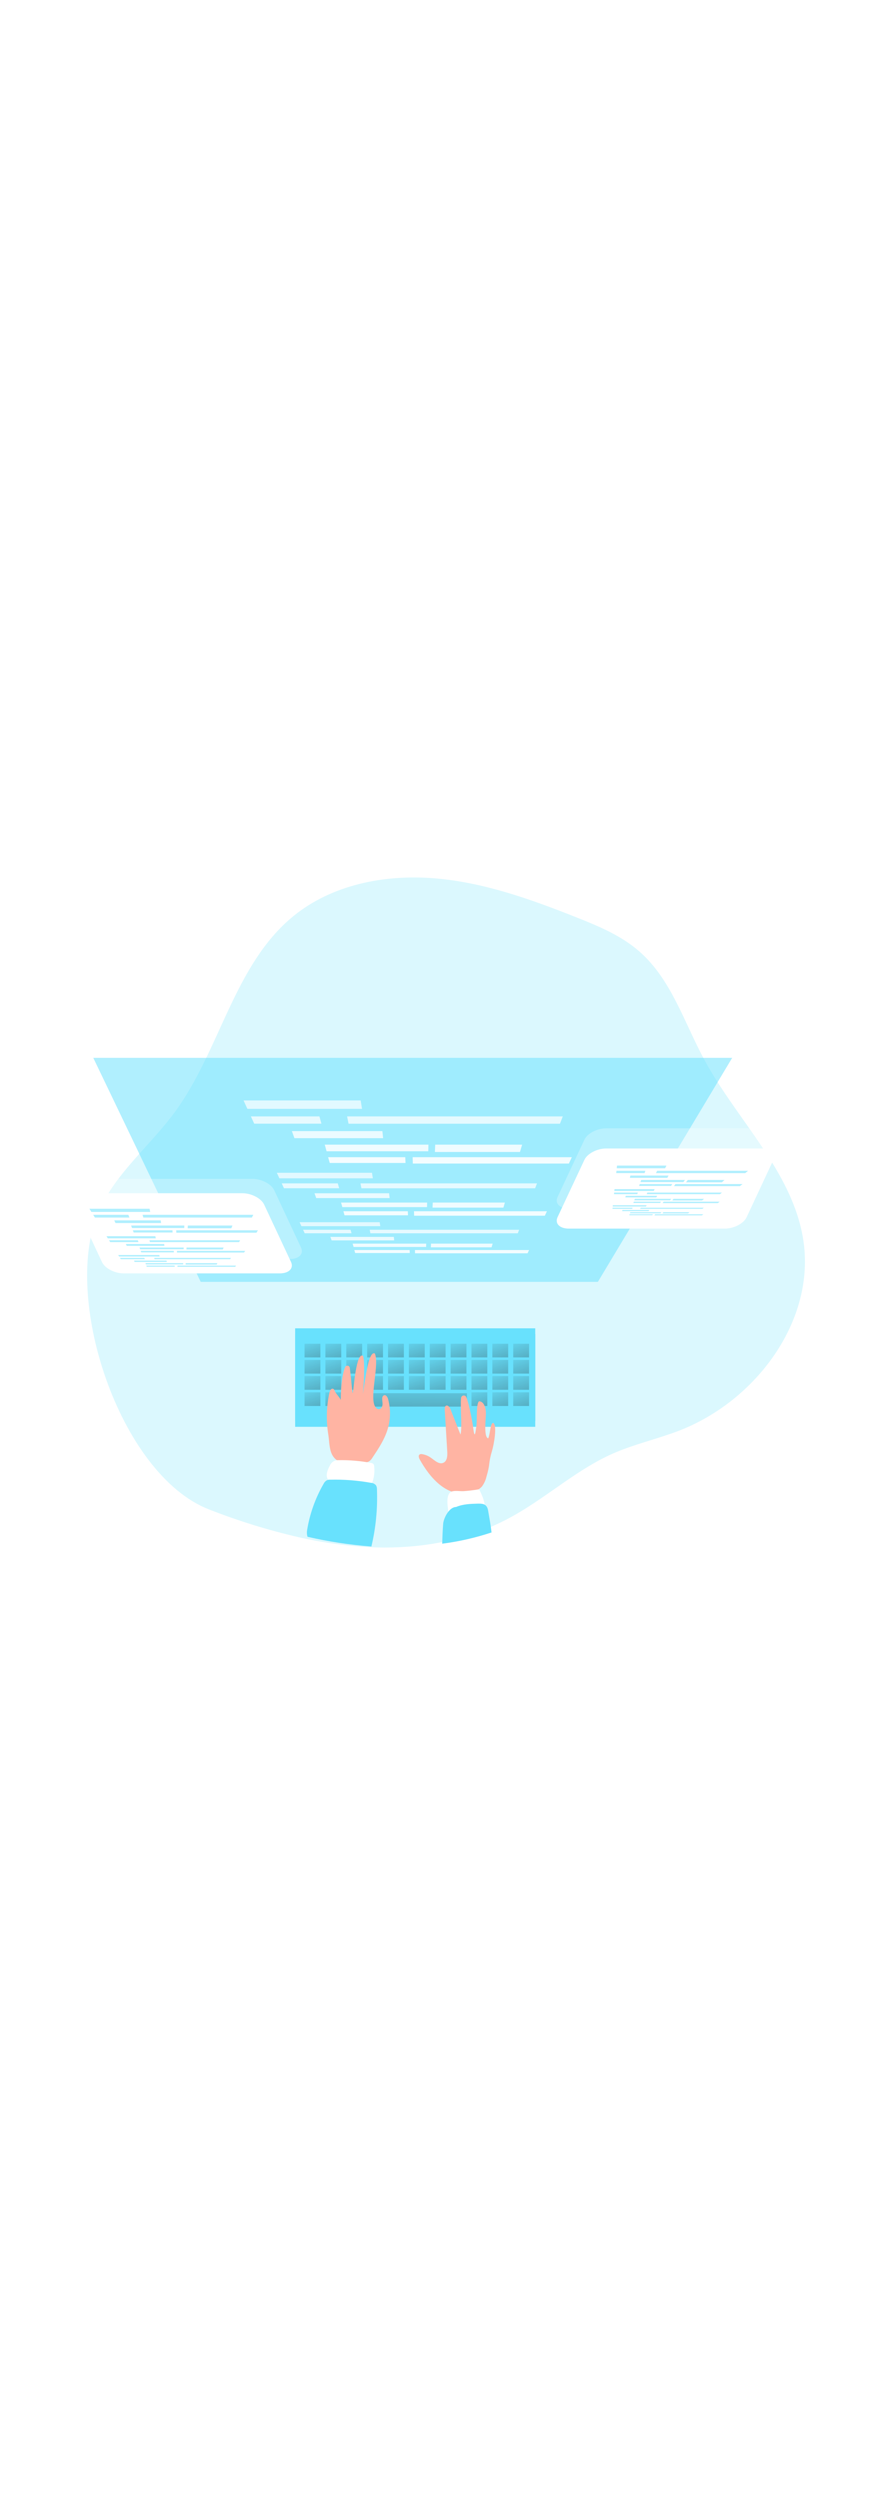 <svg id="_0177_coding_1" xmlns="http://www.w3.org/2000/svg" xmlns:xlink="http://www.w3.org/1999/xlink" viewBox="0 0 500 500" data-imageid="coding-1-37" imageName="Coding 1" class="illustrations_image" style="width: 178px;"><defs><style>.cls-1_coding-1-37{fill:url(#linear-gradient);}.cls-1_coding-1-37,.cls-2_coding-1-37,.cls-3_coding-1-37,.cls-4_coding-1-37,.cls-5_coding-1-37,.cls-6_coding-1-37,.cls-7_coding-1-37,.cls-8_coding-1-37,.cls-9_coding-1-37,.cls-10_coding-1-37,.cls-11_coding-1-37,.cls-12_coding-1-37,.cls-13_coding-1-37,.cls-14_coding-1-37,.cls-15_coding-1-37,.cls-16_coding-1-37,.cls-17_coding-1-37,.cls-18_coding-1-37,.cls-19_coding-1-37,.cls-20_coding-1-37,.cls-21_coding-1-37,.cls-22_coding-1-37,.cls-23_coding-1-37,.cls-24_coding-1-37,.cls-25_coding-1-37,.cls-26_coding-1-37,.cls-27_coding-1-37,.cls-28_coding-1-37,.cls-29_coding-1-37,.cls-30_coding-1-37,.cls-31_coding-1-37,.cls-32_coding-1-37,.cls-33_coding-1-37,.cls-34_coding-1-37,.cls-35_coding-1-37,.cls-36_coding-1-37,.cls-37_coding-1-37,.cls-38_coding-1-37,.cls-39_coding-1-37,.cls-40_coding-1-37,.cls-41_coding-1-37,.cls-42_coding-1-37,.cls-43_coding-1-37,.cls-44_coding-1-37,.cls-45_coding-1-37,.cls-46_coding-1-37,.cls-47_coding-1-37,.cls-48_coding-1-37,.cls-49_coding-1-37,.cls-50_coding-1-37,.cls-51_coding-1-37,.cls-52_coding-1-37,.cls-53_coding-1-37,.cls-54_coding-1-37,.cls-55_coding-1-37,.cls-56_coding-1-37,.cls-57_coding-1-37,.cls-58_coding-1-37,.cls-59_coding-1-37,.cls-60_coding-1-37,.cls-61_coding-1-37,.cls-62_coding-1-37,.cls-63_coding-1-37,.cls-64_coding-1-37,.cls-65_coding-1-37,.cls-66_coding-1-37,.cls-67_coding-1-37,.cls-68_coding-1-37,.cls-69_coding-1-37,.cls-70_coding-1-37,.cls-71_coding-1-37{stroke-width:0px;}.cls-2_coding-1-37,.cls-72_coding-1-37{opacity:.52;}.cls-2_coding-1-37,.cls-67_coding-1-37,.cls-68_coding-1-37{isolation:isolate;}.cls-2_coding-1-37,.cls-68_coding-1-37,.cls-71_coding-1-37{fill:#68e1fd;}.cls-3_coding-1-37{fill:url(#linear-gradient-38-coding-1-37);}.cls-4_coding-1-37{fill:url(#linear-gradient-33-coding-1-37);}.cls-5_coding-1-37{fill:url(#linear-gradient-29-coding-1-37);}.cls-6_coding-1-37{fill:url(#linear-gradient-32-coding-1-37);}.cls-7_coding-1-37{fill:url(#linear-gradient-30-coding-1-37);}.cls-8_coding-1-37{fill:url(#linear-gradient-31-coding-1-37);}.cls-9_coding-1-37{fill:url(#linear-gradient-36-coding-1-37);}.cls-10_coding-1-37{fill:url(#linear-gradient-39-coding-1-37);}.cls-11_coding-1-37{fill:url(#linear-gradient-34-coding-1-37);}.cls-12_coding-1-37{fill:url(#linear-gradient-37-coding-1-37);}.cls-13_coding-1-37{fill:url(#linear-gradient-35-coding-1-37);}.cls-14_coding-1-37{fill:url(#linear-gradient-28-coding-1-37);}.cls-15_coding-1-37{fill:url(#linear-gradient-25-coding-1-37);}.cls-16_coding-1-37{fill:url(#linear-gradient-11-coding-1-37);}.cls-17_coding-1-37{fill:url(#linear-gradient-12-coding-1-37);}.cls-18_coding-1-37{fill:url(#linear-gradient-13-coding-1-37);}.cls-19_coding-1-37{fill:url(#linear-gradient-10-coding-1-37);}.cls-20_coding-1-37{fill:url(#linear-gradient-17-coding-1-37);}.cls-21_coding-1-37{fill:url(#linear-gradient-16-coding-1-37);}.cls-22_coding-1-37{fill:url(#linear-gradient-19-coding-1-37);}.cls-23_coding-1-37{fill:url(#linear-gradient-15-coding-1-37);}.cls-24_coding-1-37{fill:url(#linear-gradient-23-coding-1-37);}.cls-25_coding-1-37{fill:url(#linear-gradient-21-coding-1-37);}.cls-26_coding-1-37{fill:url(#linear-gradient-18-coding-1-37);}.cls-27_coding-1-37{fill:url(#linear-gradient-14-coding-1-37);}.cls-28_coding-1-37{fill:url(#linear-gradient-22-coding-1-37);}.cls-29_coding-1-37{fill:url(#linear-gradient-20-coding-1-37);}.cls-30_coding-1-37{fill:url(#linear-gradient-27-coding-1-37);}.cls-31_coding-1-37{fill:url(#linear-gradient-24-coding-1-37);}.cls-32_coding-1-37{fill:url(#linear-gradient-26-coding-1-37);}.cls-33_coding-1-37{fill:url(#linear-gradient-45-coding-1-37);}.cls-34_coding-1-37{fill:url(#linear-gradient-46-coding-1-37);}.cls-35_coding-1-37{fill:url(#linear-gradient-44-coding-1-37);}.cls-36_coding-1-37{fill:url(#linear-gradient-48-coding-1-37);}.cls-37_coding-1-37{fill:url(#linear-gradient-49-coding-1-37);}.cls-38_coding-1-37{fill:url(#linear-gradient-47-coding-1-37);}.cls-39_coding-1-37{fill:url(#linear-gradient-42-coding-1-37);}.cls-40_coding-1-37{fill:url(#linear-gradient-43-coding-1-37);}.cls-41_coding-1-37{fill:url(#linear-gradient-40-coding-1-37);}.cls-42_coding-1-37{fill:url(#linear-gradient-41-coding-1-37);}.cls-43_coding-1-37{fill:url(#linear-gradient-59-coding-1-37);}.cls-44_coding-1-37{fill:url(#linear-gradient-57-coding-1-37);}.cls-45_coding-1-37{fill:url(#linear-gradient-58-coding-1-37);}.cls-46_coding-1-37{fill:url(#linear-gradient-55-coding-1-37);}.cls-47_coding-1-37{fill:url(#linear-gradient-56-coding-1-37);}.cls-48_coding-1-37{fill:url(#linear-gradient-53-coding-1-37);}.cls-49_coding-1-37{fill:url(#linear-gradient-51-coding-1-37);}.cls-50_coding-1-37{fill:url(#linear-gradient-52-coding-1-37);}.cls-51_coding-1-37{fill:url(#linear-gradient-50-coding-1-37);}.cls-52_coding-1-37{fill:url(#linear-gradient-54-coding-1-37);}.cls-53_coding-1-37{fill:url(#linear-gradient-60-coding-1-37);}.cls-54_coding-1-37{fill:url(#linear-gradient-61-coding-1-37);}.cls-55_coding-1-37{fill:url(#linear-gradient-62-coding-1-37);}.cls-56_coding-1-37{fill:url(#linear-gradient-65-coding-1-37);}.cls-57_coding-1-37{fill:url(#linear-gradient-63-coding-1-37);}.cls-58_coding-1-37{fill:url(#linear-gradient-64-coding-1-37);}.cls-59_coding-1-37{fill:url(#linear-gradient-4-coding-1-37);}.cls-60_coding-1-37{fill:url(#linear-gradient-2-coding-1-37);}.cls-61_coding-1-37{fill:url(#linear-gradient-3-coding-1-37);}.cls-62_coding-1-37{fill:url(#linear-gradient-8-coding-1-37);}.cls-63_coding-1-37{fill:url(#linear-gradient-9-coding-1-37);}.cls-64_coding-1-37{fill:url(#linear-gradient-7-coding-1-37);}.cls-65_coding-1-37{fill:url(#linear-gradient-5-coding-1-37);}.cls-66_coding-1-37{fill:url(#linear-gradient-6-coding-1-37);}.cls-67_coding-1-37{opacity:.27;}.cls-67_coding-1-37,.cls-69_coding-1-37{fill:#fff;}.cls-68_coding-1-37{opacity:.24;}.cls-70_coding-1-37{fill:#ffb4a3;}</style><linearGradient id="linear-gradient-coding-1-37" x1="264.57" y1="2538.53" x2="266.58" y2="2475.27" gradientTransform="translate(-31 2871.49) scale(1 -1)" gradientUnits="userSpaceOnUse"><stop offset="0" stop-color="#231f20" stop-opacity="0"/><stop offset="1" stop-color="#231f20"/></linearGradient><linearGradient id="linear-gradient-2-coding-1-37" x1="203.42" y1="2574.44" x2="221.4" y2="2520.48" xlink:href="#linear-gradient-coding-1-37"/><linearGradient id="linear-gradient-3-coding-1-37" x1="203.42" y1="2565.35" x2="221.4" y2="2511.38" xlink:href="#linear-gradient-coding-1-37"/><linearGradient id="linear-gradient-4-coding-1-37" x1="203.42" y1="2556.25" x2="221.4" y2="2502.29" xlink:href="#linear-gradient-coding-1-37"/><linearGradient id="linear-gradient-5-coding-1-37" x1="203.42" y1="2547.16" x2="221.4" y2="2493.19" xlink:href="#linear-gradient-coding-1-37"/><linearGradient id="linear-gradient-6-coding-1-37" x1="215.14" y1="2574.44" x2="233.13" y2="2520.48" xlink:href="#linear-gradient-coding-1-37"/><linearGradient id="linear-gradient-7-coding-1-37" x1="215.14" y1="2565.34" x2="233.13" y2="2511.38" xlink:href="#linear-gradient-coding-1-37"/><linearGradient id="linear-gradient-8-coding-1-37" x1="215.14" y1="2556.25" x2="233.13" y2="2502.29" xlink:href="#linear-gradient-coding-1-37"/><linearGradient id="linear-gradient-9-coding-1-37" x1="215.13" y1="2547.16" x2="233.13" y2="2493.19" xlink:href="#linear-gradient-coding-1-37"/><linearGradient id="linear-gradient-10-coding-1-37" x1="226.87" y1="2574.44" x2="244.85" y2="2520.48" xlink:href="#linear-gradient-coding-1-37"/><linearGradient id="linear-gradient-11-coding-1-37" x1="226.87" y1="2565.35" x2="244.85" y2="2511.38" xlink:href="#linear-gradient-coding-1-37"/><linearGradient id="linear-gradient-12-coding-1-37" x1="226.87" y1="2556.25" x2="244.85" y2="2502.29" xlink:href="#linear-gradient-coding-1-37"/><linearGradient id="linear-gradient-13-coding-1-37" x1="226.86" y1="2547.16" x2="244.85" y2="2493.19" xlink:href="#linear-gradient-coding-1-37"/><linearGradient id="linear-gradient-14-coding-1-37" x1="238.58" y1="2574.44" x2="256.58" y2="2520.48" xlink:href="#linear-gradient-coding-1-37"/><linearGradient id="linear-gradient-15-coding-1-37" x1="238.58" y1="2565.34" x2="256.58" y2="2511.38" xlink:href="#linear-gradient-coding-1-37"/><linearGradient id="linear-gradient-16-coding-1-37" x1="238.58" y1="2556.25" x2="256.58" y2="2502.29" xlink:href="#linear-gradient-coding-1-37"/><linearGradient id="linear-gradient-17-coding-1-37" x1="250.31" y1="2574.44" x2="268.3" y2="2520.48" xlink:href="#linear-gradient-coding-1-37"/><linearGradient id="linear-gradient-18-coding-1-37" x1="250.31" y1="2565.35" x2="268.3" y2="2511.38" xlink:href="#linear-gradient-coding-1-37"/><linearGradient id="linear-gradient-19-coding-1-37" x1="250.31" y1="2556.25" x2="268.3" y2="2502.29" xlink:href="#linear-gradient-coding-1-37"/><linearGradient id="linear-gradient-20-coding-1-37" x1="262.03" y1="2574.44" x2="280.02" y2="2520.48" xlink:href="#linear-gradient-coding-1-37"/><linearGradient id="linear-gradient-21-coding-1-37" x1="262.03" y1="2565.34" x2="280.02" y2="2511.38" xlink:href="#linear-gradient-coding-1-37"/><linearGradient id="linear-gradient-22-coding-1-37" x1="262.03" y1="2556.25" x2="280.02" y2="2502.29" xlink:href="#linear-gradient-coding-1-37"/><linearGradient id="linear-gradient-23-coding-1-37" x1="273.76" y1="2574.44" x2="291.74" y2="2520.48" xlink:href="#linear-gradient-coding-1-37"/><linearGradient id="linear-gradient-24-coding-1-37" x1="273.76" y1="2565.35" x2="291.74" y2="2511.38" xlink:href="#linear-gradient-coding-1-37"/><linearGradient id="linear-gradient-25-coding-1-37" x1="273.76" y1="2556.25" x2="291.74" y2="2502.29" xlink:href="#linear-gradient-coding-1-37"/><linearGradient id="linear-gradient-26-coding-1-37" x1="285.47" y1="2574.44" x2="303.47" y2="2520.48" xlink:href="#linear-gradient-coding-1-37"/><linearGradient id="linear-gradient-27-coding-1-37" x1="285.47" y1="2565.34" x2="303.47" y2="2511.38" xlink:href="#linear-gradient-coding-1-37"/><linearGradient id="linear-gradient-28-coding-1-37" x1="285.47" y1="2556.25" x2="303.47" y2="2502.29" xlink:href="#linear-gradient-coding-1-37"/><linearGradient id="linear-gradient-29-coding-1-37" x1="297.2" y1="2574.44" x2="315.18" y2="2520.47" xlink:href="#linear-gradient-coding-1-37"/><linearGradient id="linear-gradient-30-coding-1-37" x1="297.2" y1="2565.34" x2="315.18" y2="2511.38" xlink:href="#linear-gradient-coding-1-37"/><linearGradient id="linear-gradient-31-coding-1-37" x1="297.2" y1="2556.25" x2="315.18" y2="2502.29" xlink:href="#linear-gradient-coding-1-37"/><linearGradient id="linear-gradient-32-coding-1-37" x1="297.19" y1="2547.15" x2="315.18" y2="2493.19" xlink:href="#linear-gradient-coding-1-37"/><linearGradient id="linear-gradient-33-coding-1-37" x1="308.92" y1="2574.44" x2="326.91" y2="2520.48" xlink:href="#linear-gradient-coding-1-37"/><linearGradient id="linear-gradient-34-coding-1-37" x1="308.92" y1="2565.35" x2="326.91" y2="2511.38" xlink:href="#linear-gradient-coding-1-37"/><linearGradient id="linear-gradient-35-coding-1-37" x1="308.92" y1="2556.25" x2="326.91" y2="2502.29" xlink:href="#linear-gradient-coding-1-37"/><linearGradient id="linear-gradient-36-coding-1-37" x1="308.92" y1="2547.16" x2="326.9" y2="2493.19" xlink:href="#linear-gradient-coding-1-37"/><linearGradient id="linear-gradient-37-coding-1-37" x1="320.64" y1="2574.44" x2="338.63" y2="2520.48" xlink:href="#linear-gradient-coding-1-37"/><linearGradient id="linear-gradient-38-coding-1-37" x1="320.64" y1="2565.34" x2="338.63" y2="2511.38" xlink:href="#linear-gradient-coding-1-37"/><linearGradient id="linear-gradient-39-coding-1-37" x1="320.64" y1="2556.25" x2="338.63" y2="2502.29" xlink:href="#linear-gradient-coding-1-37"/><linearGradient id="linear-gradient-40-coding-1-37" x1="320.64" y1="2547.16" x2="338.63" y2="2493.19" xlink:href="#linear-gradient-coding-1-37"/><linearGradient id="linear-gradient-41-coding-1-37" x1="258.65" y1="2554.23" x2="258.18" y2="2472.72" xlink:href="#linear-gradient-coding-1-37"/><linearGradient id="linear-gradient-42-coding-1-37" x1="291.77" y1="-753.45" x2="288.24" y2="-564.55" gradientTransform="translate(-119.24 791.63)" gradientUnits="userSpaceOnUse"><stop offset="0" stop-color="#fff" stop-opacity="0"/><stop offset=".99" stop-color="#fff"/></linearGradient><linearGradient id="linear-gradient-43-coding-1-37" x1="282.41" y1="-743.5" x2="279.14" y2="-568.85" xlink:href="#linear-gradient-42-coding-1-37"/><linearGradient id="linear-gradient-44-coding-1-37" x1="377.21" y1="-744.08" x2="373.88" y2="-566.32" xlink:href="#linear-gradient-42-coding-1-37"/><linearGradient id="linear-gradient-45-coding-1-37" x1="311.25" y1="-734.17" x2="308.18" y2="-571.26" xlink:href="#linear-gradient-42-coding-1-37"/><linearGradient id="linear-gradient-46-coding-1-37" x1="333.16" y1="-725.76" x2="330.29" y2="-573.04" xlink:href="#linear-gradient-42-coding-1-37"/><linearGradient id="linear-gradient-47-coding-1-37" x1="390.41" y1="-724.38" x2="387.57" y2="-572.17" xlink:href="#linear-gradient-42-coding-1-37"/><linearGradient id="linear-gradient-48-coding-1-37" x1="327.66" y1="-717.12" x2="325" y2="-574.86" xlink:href="#linear-gradient-42-coding-1-37"/><linearGradient id="linear-gradient-49-coding-1-37" x1="398.12" y1="-718.81" x2="395.4" y2="-573.31" xlink:href="#linear-gradient-42-coding-1-37"/><linearGradient id="linear-gradient-50-coding-1-37" x1="303.42" y1="-673.73" x2="300.97" y2="-542.74" xlink:href="#linear-gradient-42-coding-1-37"/><linearGradient id="linear-gradient-51-coding-1-37" x1="295.31" y1="-667.18" x2="293.05" y2="-545.91" xlink:href="#linear-gradient-42-coding-1-37"/><linearGradient id="linear-gradient-52-coding-1-37" x1="373.07" y1="-671.49" x2="370.65" y2="-542.69" xlink:href="#linear-gradient-42-coding-1-37"/><linearGradient id="linear-gradient-53-coding-1-37" x1="318.73" y1="-662.84" x2="316.56" y2="-547.18" xlink:href="#linear-gradient-42-coding-1-37"/><linearGradient id="linear-gradient-54-coding-1-37" x1="336.73" y1="-658.68" x2="334.65" y2="-548.27" xlink:href="#linear-gradient-42-coding-1-37"/><linearGradient id="linear-gradient-55-coding-1-37" x1="384.25" y1="-656.89" x2="382.21" y2="-547.82" xlink:href="#linear-gradient-42-coding-1-37"/><linearGradient id="linear-gradient-56-coding-1-37" x1="332" y1="-653.11" x2="330.07" y2="-549.71" xlink:href="#linear-gradient-42-coding-1-37"/><linearGradient id="linear-gradient-57-coding-1-37" x1="390.9" y1="-656.4" x2="388.88" y2="-548.28" xlink:href="#linear-gradient-42-coding-1-37"/><linearGradient id="linear-gradient-58-coding-1-37" x1="311.48" y1="-623.18" x2="309.66" y2="-525.92" xlink:href="#linear-gradient-42-coding-1-37"/><linearGradient id="linear-gradient-59-coding-1-37" x1="304.36" y1="-618.33" x2="302.68" y2="-528.48" xlink:href="#linear-gradient-42-coding-1-37"/><linearGradient id="linear-gradient-60-coding-1-37" x1="370.26" y1="-624.25" x2="368.39" y2="-525.09" xlink:href="#linear-gradient-42-coding-1-37"/><linearGradient id="linear-gradient-61-coding-1-37" x1="324.06" y1="-616.39" x2="322.41" y2="-529.21" xlink:href="#linear-gradient-42-coding-1-37"/><linearGradient id="linear-gradient-62-coding-1-37" x1="339.32" y1="-614.37" x2="337.73" y2="-529.95" xlink:href="#linear-gradient-42-coding-1-37"/><linearGradient id="linear-gradient-63-coding-1-37" x1="379.93" y1="-612.44" x2="378.39" y2="-529.73" xlink:href="#linear-gradient-42-coding-1-37"/><linearGradient id="linear-gradient-64-coding-1-37" x1="335.18" y1="-610.41" x2="333.7" y2="-531.17" xlink:href="#linear-gradient-42-coding-1-37"/><linearGradient id="linear-gradient-65-coding-1-37" x1="385.78" y1="-614.38" x2="384.2" y2="-529.87" xlink:href="#linear-gradient-42-coding-1-37"/></defs><path id="background_coding-1-37" class="cls-68_coding-1-37 targetColor" d="M381.42,351.48c-12.21,4.69-25.11,7.55-37.08,12.81-19.54,8.63-35.74,23.3-54.22,33.99-7.97,4.63-16.4,8.42-25.15,11.33-8.64,2.87-17.54,4.9-26.57,6.06-11.99,1.55-24.11,1.84-36.16.88-11.61-.89-23.13-2.65-34.48-5.26-17.09-3.94-33.87-9.14-50.19-15.54-50.66-19.52-83.74-120.68-61.66-168.5,9.72-21.09,28.74-36.22,42.45-54.96,25.41-34.79,33.06-82.56,66.41-109.85,21.61-17.67,51.02-23.51,78.83-21.33,27.81,2.18,54.47,11.74,80.4,22.05,12.51,4.96,25.19,10.28,35.31,19.19,17.84,15.66,25.05,39.74,36.33,60.63,18.44,34.19,49.62,62.91,55.63,101.21,7.11,45.6-26.79,90.72-69.85,107.29Z" style="fill: rgb(104, 225, 253);"/><g id="keyboard_coding-1-37"><rect class="cls-71_coding-1-37 targetColor" x="165.82" y="297.18" width="134.88" height="52.1" style="fill: rgb(104, 225, 253);"/><rect class="cls-1_coding-1-37" x="165.82" y="297.18" width="134.88" height="52.1"/><rect class="cls-71_coding-1-37 targetColor" x="165.82" y="293.95" width="134.88" height="52.1" style="fill: rgb(104, 225, 253);"/><rect class="cls-60_coding-1-37" x="171.1" y="302.61" width="8.89" height="7.68"/><rect class="cls-61_coding-1-37" x="171.1" y="311.7" width="8.89" height="7.68"/><rect class="cls-59_coding-1-37" x="171.1" y="320.79" width="8.89" height="7.68"/><rect class="cls-65_coding-1-37" x="171.1" y="329.9" width="8.89" height="7.68"/><rect class="cls-66_coding-1-37" x="182.82" y="302.61" width="8.89" height="7.68"/><rect class="cls-64_coding-1-37" x="182.82" y="311.7" width="8.89" height="7.68"/><rect class="cls-62_coding-1-37" x="182.82" y="320.79" width="8.89" height="7.68"/><rect class="cls-63_coding-1-37" x="182.82" y="329.9" width="8.89" height="7.68"/><rect class="cls-19_coding-1-37" x="194.55" y="302.61" width="8.89" height="7.68"/><rect class="cls-16_coding-1-37" x="194.55" y="311.7" width="8.89" height="7.68"/><rect class="cls-17_coding-1-37" x="194.55" y="320.79" width="8.89" height="7.68"/><rect class="cls-18_coding-1-37" x="194.55" y="329.9" width="8.89" height="7.68"/><rect class="cls-27_coding-1-37" x="206.27" y="302.61" width="8.89" height="7.68"/><rect class="cls-23_coding-1-37" x="206.27" y="311.7" width="8.89" height="7.68"/><rect class="cls-21_coding-1-37" x="206.27" y="320.79" width="8.89" height="7.68"/><rect class="cls-20_coding-1-37" x="218" y="302.61" width="8.89" height="7.68"/><rect class="cls-26_coding-1-37" x="218" y="311.7" width="8.89" height="7.68"/><rect class="cls-22_coding-1-37" x="218" y="320.79" width="8.89" height="7.68"/><rect class="cls-29_coding-1-37" x="229.72" y="302.61" width="8.89" height="7.68"/><rect class="cls-25_coding-1-37" x="229.72" y="311.7" width="8.89" height="7.68"/><rect class="cls-28_coding-1-37" x="229.72" y="320.79" width="8.89" height="7.68"/><rect class="cls-24_coding-1-37" x="241.44" y="302.61" width="8.89" height="7.68"/><rect class="cls-31_coding-1-37" x="241.44" y="311.7" width="8.89" height="7.68"/><rect class="cls-15_coding-1-37" x="241.44" y="320.79" width="8.89" height="7.68"/><rect class="cls-32_coding-1-37" x="253.16" y="302.61" width="8.89" height="7.68"/><rect class="cls-30_coding-1-37" x="253.16" y="311.7" width="8.89" height="7.68"/><rect class="cls-14_coding-1-37" x="253.16" y="320.79" width="8.89" height="7.68"/><rect class="cls-5_coding-1-37" x="264.88" y="302.61" width="8.89" height="7.68"/><rect class="cls-7_coding-1-37" x="264.88" y="311.7" width="8.89" height="7.68"/><rect class="cls-8_coding-1-37" x="264.88" y="320.79" width="8.89" height="7.68"/><rect class="cls-6_coding-1-37" x="264.88" y="329.9" width="8.89" height="7.68"/><rect class="cls-4_coding-1-37" x="276.61" y="302.61" width="8.89" height="7.68"/><rect class="cls-11_coding-1-37" x="276.61" y="311.7" width="8.89" height="7.68"/><rect class="cls-13_coding-1-37" x="276.61" y="320.79" width="8.89" height="7.68"/><rect class="cls-9_coding-1-37" x="276.61" y="329.9" width="8.89" height="7.68"/><rect class="cls-12_coding-1-37" x="288.33" y="302.61" width="8.89" height="7.68"/><rect class="cls-3_coding-1-37" x="288.33" y="311.7" width="8.89" height="7.68"/><rect class="cls-10_coding-1-37" x="288.33" y="320.79" width="8.89" height="7.68"/><rect class="cls-41_coding-1-37" x="288.33" y="329.9" width="8.89" height="7.68"/><rect class="cls-42_coding-1-37" x="192.8" y="330.4" width="69.52" height="7.53"/></g><g id="screen_coding-1-37"><polygon class="cls-2_coding-1-37 targetColor" points="335.89 267.85 112.76 267.85 52.4 142 411.35 142 335.89 267.85" style="fill: rgb(104, 225, 253);"/><path class="cls-67_coding-1-37" d="M162.87,255.03h-87.71c-5.1,0-10.56-2.85-12.21-6.37l-15.08-32.29c-1.64-3.52,1.16-6.37,6.26-6.37h87.72c5.09,0,10.55,2.85,12.2,6.37l15.08,32.26c1.65,3.52-1.16,6.4-6.26,6.4Z"/><path class="cls-69_coding-1-37" d="M157.21,263.09h-87.72c-5.09,0-10.56-2.85-12.2-6.37l-15.08-32.26c-1.62-3.52,1.16-6.4,6.26-6.4h87.71c5.1,0,10.56,2.86,12.21,6.38l15.12,32.28c1.6,3.52-1.2,6.37-6.29,6.37Z"/><path class="cls-67_coding-1-37" d="M319.51,226.61h87.72c5.1,0,10.56-2.86,12.21-6.37l15.07-32.27c1.65-3.51-1.16-6.37-6.25-6.37h-87.72c-5.09,0-10.56,2.86-12.21,6.37l-15.11,32.27c-1.61,3.51,1.19,6.37,6.28,6.37Z"/><path class="cls-69_coding-1-37" d="M319.51,237.93h87.72c5.1,0,10.56-2.86,12.21-6.38l15.07-32.26c1.65-3.51-1.16-6.37-6.25-6.37h-87.72c-5.09,0-10.56,2.86-12.21,6.37l-15.11,32.26c-1.61,3.52,1.19,6.38,6.28,6.38Z"/><polygon class="cls-39_coding-1-37" points="136.82 165.94 202.64 165.94 203.38 170.66 138.99 170.66 136.82 165.94"/><polygon class="cls-40_coding-1-37" points="140.94 174.9 179.45 174.9 180.58 178.98 142.82 178.98 140.94 174.9"/><polygon class="cls-35_coding-1-37" points="194.99 174.9 316.18 174.9 314.6 179 195.81 179 194.99 174.9"/><polygon class="cls-33_coding-1-37" points="163.97 183.16 214.82 183.16 215.24 187.12 165.41 187.12 163.97 183.16"/><polygon class="cls-34_coding-1-37" points="182.44 190.76 240.7 190.76 240.61 194.48 183.48 194.48 182.44 190.76"/><polygon class="cls-38_coding-1-37" points="244.5 190.76 293.34 190.76 292.12 194.88 244.33 194.88 244.5 190.76"/><polygon class="cls-36_coding-1-37" points="184.34 197.82 227.67 197.82 227.83 201.06 185.25 201.06 184.34 197.82"/><polygon class="cls-37_coding-1-37" points="231.83 197.82 321.25 197.82 319.6 201.39 231.92 201.39 231.83 197.82"/><polygon class="cls-51_coding-1-37" points="155.52 206.57 208.98 206.57 209.47 209.69 156.97 209.69 155.52 206.57"/><polygon class="cls-49_coding-1-37" points="158.27 212.52 189.78 212.52 190.54 215.26 159.53 215.26 158.27 212.52"/><polygon class="cls-50_coding-1-37" points="202.5 212.52 301.69 212.52 300.63 215.28 203.05 215.28 202.5 212.52"/><polygon class="cls-48_coding-1-37" points="176.68 218.08 218.6 218.08 218.89 220.79 177.66 220.79 176.68 218.08"/><polygon class="cls-52_coding-1-37" points="191.6 223.3 239.96 223.3 239.91 225.86 192.33 225.86 191.6 223.3"/><polygon class="cls-46_coding-1-37" points="243.12 223.3 283.65 223.3 282.81 226.14 243 226.14 243.12 223.3"/><polygon class="cls-47_coding-1-37" points="192.92 228.18 229.11 228.18 229.22 230.46 193.55 230.46 192.92 228.18"/><polygon class="cls-44_coding-1-37" points="232.58 228.18 307.26 228.18 306.11 230.69 232.65 230.69 232.58 228.18"/><polygon class="cls-45_coding-1-37" points="168.31 234.34 213.31 234.34 213.65 236.57 169.34 236.57 168.31 234.34"/><polygon class="cls-43_coding-1-37" points="170.26 238.58 196.94 238.58 197.49 240.55 171.18 240.55 170.26 238.58"/><polygon class="cls-53_coding-1-37" points="207.7 238.58 291.65 238.58 290.89 240.56 208.1 240.56 207.7 238.58"/><polygon class="cls-54_coding-1-37" points="185.6 242.58 221.25 242.58 221.46 244.55 186.31 244.55 185.6 242.58"/><polygon class="cls-55_coding-1-37" points="198.11 246.37 239.45 246.37 239.4 248.25 198.64 248.25 198.11 246.37"/><polygon class="cls-57_coding-1-37" points="242.14 246.37 276.78 246.37 276.16 248.45 242.05 248.45 242.14 246.37"/><polygon class="cls-58_coding-1-37" points="199.06 249.97 230.13 249.97 230.21 251.64 199.53 251.64 199.06 249.97"/><polygon class="cls-56_coding-1-37" points="233.12 249.97 297.23 249.97 296.38 251.81 233.16 251.81 233.12 249.97"/><g class="cls-72_coding-1-37"><polygon class="cls-71_coding-1-37 targetColor" points="50.23 226.77 84.02 226.77 84.4 228.56 51.35 228.56 50.23 226.77" style="fill: rgb(104, 225, 253);"/><polygon class="cls-71_coding-1-37 targetColor" points="52.35 230.17 72.12 230.17 72.7 231.72 53.32 231.72 52.35 230.17" style="fill: rgb(104, 225, 253);"/><polygon class="cls-71_coding-1-37 targetColor" points="80.09 230.17 142.32 230.17 141.5 231.73 80.52 231.73 80.09 230.17" style="fill: rgb(104, 225, 253);"/><polygon class="cls-71_coding-1-37 targetColor" points="64.17 233.31 90.28 233.31 90.5 234.82 64.91 234.82 64.17 233.31" style="fill: rgb(104, 225, 253);"/><polygon class="cls-71_coding-1-37 targetColor" points="73.65 236.21 103.57 236.21 103.52 237.61 74.19 237.61 73.65 236.21" style="fill: rgb(104, 225, 253);"/><polygon class="cls-71_coding-1-37 targetColor" points="105.52 236.21 130.59 236.21 129.96 237.77 105.42 237.77 105.52 236.21" style="fill: rgb(104, 225, 253);"/><polygon class="cls-71_coding-1-37 targetColor" points="74.63 238.89 96.88 238.89 96.96 240.12 75.1 240.12 74.63 238.89" style="fill: rgb(104, 225, 253);"/><polygon class="cls-71_coding-1-37 targetColor" points="99.01 238.89 144.91 238.89 144.07 240.24 99.06 240.24 99.01 238.89" style="fill: rgb(104, 225, 253);"/><polygon class="cls-71_coding-1-37 targetColor" points="59.84 242.21 87.27 242.21 87.53 243.41 60.57 243.41 59.84 242.21" style="fill: rgb(104, 225, 253);"/><polygon class="cls-71_coding-1-37 targetColor" points="61.24 244.48 77.42 244.48 77.81 245.52 61.9 245.52 61.24 244.48" style="fill: rgb(104, 225, 253);"/><polygon class="cls-71_coding-1-37 targetColor" points="83.96 244.48 134.88 244.48 134.33 245.52 84.23 245.52 83.96 244.48" style="fill: rgb(104, 225, 253);"/><polygon class="cls-71_coding-1-37 targetColor" points="70.69 246.58 92.22 246.58 92.37 247.62 71.2 247.62 70.69 246.58" style="fill: rgb(104, 225, 253);"/><polygon class="cls-71_coding-1-37 targetColor" points="78.37 248.57 103.19 248.57 103.16 249.54 78.73 249.54 78.37 248.57" style="fill: rgb(104, 225, 253);"/><polygon class="cls-71_coding-1-37 targetColor" points="104.81 248.57 125.62 248.57 125.18 249.65 104.74 249.65 104.81 248.57" style="fill: rgb(104, 225, 253);"/><polygon class="cls-71_coding-1-37 targetColor" points="79.03 250.43 97.62 250.43 97.67 251.29 79.36 251.29 79.03 250.43" style="fill: rgb(104, 225, 253);"/><polygon class="cls-71_coding-1-37 targetColor" points="99.4 250.43 137.74 250.43 137.14 251.38 99.43 251.38 99.4 250.43" style="fill: rgb(104, 225, 253);"/><polygon class="cls-71_coding-1-37 targetColor" points="66.41 252.77 89.5 252.77 89.69 253.62 66.92 253.62 66.41 252.77" style="fill: rgb(104, 225, 253);"/><polygon class="cls-71_coding-1-37 targetColor" points="67.4 254.38 81.1 254.38 81.38 255.13 67.88 255.13 67.4 254.38" style="fill: rgb(104, 225, 253);"/><polygon class="cls-71_coding-1-37 targetColor" points="86.63 254.38 129.72 254.38 129.33 255.13 86.83 255.13 86.63 254.38" style="fill: rgb(104, 225, 253);"/><polygon class="cls-71_coding-1-37 targetColor" points="75.28 255.9 93.58 255.9 93.69 256.65 75.64 256.65 75.28 255.9" style="fill: rgb(104, 225, 253);"/><polygon class="cls-71_coding-1-37 targetColor" points="81.7 257.34 102.92 257.34 102.89 258.05 81.97 258.05 81.7 257.34" style="fill: rgb(104, 225, 253);"/><polygon class="cls-71_coding-1-37 targetColor" points="104.31 257.34 122.09 257.34 121.77 258.14 104.26 258.14 104.31 257.34" style="fill: rgb(104, 225, 253);"/><polygon class="cls-71_coding-1-37 targetColor" points="82.19 258.71 98.14 258.71 98.18 259.35 82.43 259.35 82.19 258.71" style="fill: rgb(104, 225, 253);"/><polygon class="cls-71_coding-1-37 targetColor" points="99.68 258.71 132.59 258.71 132.15 259.41 99.69 259.41 99.68 258.71" style="fill: rgb(104, 225, 253);"/></g><g class="cls-72_coding-1-37"><polygon class="cls-71_coding-1-37 targetColor" points="346.63 202.52 374.41 202.52 373.64 204.05 346.47 204.05 346.63 202.52" style="fill: rgb(104, 225, 253);"/><polygon class="cls-71_coding-1-37 targetColor" points="346.33 205.44 362.58 205.44 362.12 206.77 346.19 206.77 346.33 205.44" style="fill: rgb(104, 225, 253);"/><polygon class="cls-71_coding-1-37 targetColor" points="369.14 205.44 420.28 205.44 418.67 206.78 368.54 206.78 369.14 205.44" style="fill: rgb(104, 225, 253);"/><polygon class="cls-71_coding-1-37 targetColor" points="354.15 208.13 375.61 208.13 374.88 209.42 353.86 209.42 354.15 208.13" style="fill: rgb(104, 225, 253);"/><polygon class="cls-71_coding-1-37 targetColor" points="360.21 210.61 384.8 210.61 383.91 211.82 359.8 211.82 360.21 210.61" style="fill: rgb(104, 225, 253);"/><polygon class="cls-71_coding-1-37 targetColor" points="386.4 210.61 407.01 210.61 405.56 211.95 385.39 211.95 386.4 210.61" style="fill: rgb(104, 225, 253);"/><polygon class="cls-71_coding-1-37 targetColor" points="359.4 212.91 377.68 212.91 377.01 213.96 359.04 213.96 359.4 212.91" style="fill: rgb(104, 225, 253);"/><polygon class="cls-71_coding-1-37 targetColor" points="379.44 212.91 417.18 212.91 415.67 214.07 378.66 214.07 379.44 212.91" style="fill: rgb(104, 225, 253);"/><polygon class="cls-71_coding-1-37 targetColor" points="345.24 215.75 367.79 215.75 367.29 216.78 345.13 216.78 345.24 215.75" style="fill: rgb(104, 225, 253);"/><polygon class="cls-71_coding-1-37 targetColor" points="345.03 217.69 358.33 217.69 358.03 218.59 344.94 218.59 345.03 217.69" style="fill: rgb(104, 225, 253);"/><polygon class="cls-71_coding-1-37 targetColor" points="363.7 217.69 405.56 217.69 404.48 218.59 363.3 218.59 363.7 217.69" style="fill: rgb(104, 225, 253);"/><polygon class="cls-71_coding-1-37 targetColor" points="351.53 219.51 369.22 219.51 368.73 220.39 351.33 220.39 351.53 219.51" style="fill: rgb(104, 225, 253);"/><polygon class="cls-71_coding-1-37 targetColor" points="356.64 221.21 377.05 221.21 376.44 222.04 356.35 222.04 356.64 221.21" style="fill: rgb(104, 225, 253);"/><polygon class="cls-71_coding-1-37 targetColor" points="378.38 221.21 395.48 221.21 394.48 222.13 377.67 222.13 378.38 221.21" style="fill: rgb(104, 225, 253);"/><polygon class="cls-71_coding-1-37 targetColor" points="356.07 222.8 371.34 222.8 370.87 223.54 355.83 223.54 356.07 222.8" style="fill: rgb(104, 225, 253);"/><polygon class="cls-71_coding-1-37 targetColor" points="372.81 222.8 404.33 222.8 403.27 223.62 372.27 223.62 372.81 222.8" style="fill: rgb(104, 225, 253);"/><polygon class="cls-71_coding-1-37 targetColor" points="344.28 224.8 363.28 224.8 362.91 225.53 344.2 225.53 344.28 224.8" style="fill: rgb(104, 225, 253);"/><polygon class="cls-71_coding-1-37 targetColor" points="344.14 226.19 355.39 226.19 355.17 226.83 344.07 226.83 344.14 226.19" style="fill: rgb(104, 225, 253);"/><polygon class="cls-71_coding-1-37 targetColor" points="359.94 226.19 395.36 226.19 394.59 226.83 359.65 226.83 359.94 226.19" style="fill: rgb(104, 225, 253);"/><polygon class="cls-71_coding-1-37 targetColor" points="349.69 227.49 364.74 227.49 364.38 228.13 349.54 228.13 349.69 227.49" style="fill: rgb(104, 225, 253);"/><polygon class="cls-71_coding-1-37 targetColor" points="354.11 228.73 371.55 228.73 371.1 229.34 353.9 229.34 354.11 228.73" style="fill: rgb(104, 225, 253);"/><polygon class="cls-71_coding-1-37 targetColor" points="372.68 228.73 387.3 228.73 386.57 229.4 372.18 229.4 372.68 228.73" style="fill: rgb(104, 225, 253);"/><polygon class="cls-71_coding-1-37 targetColor" points="353.68 229.89 366.8 229.89 366.45 230.44 353.5 230.44 353.68 229.89" style="fill: rgb(104, 225, 253);"/><polygon class="cls-71_coding-1-37 targetColor" points="368.05 229.89 395.11 229.89 394.34 230.5 367.66 230.5 368.05 229.89" style="fill: rgb(104, 225, 253);"/></g></g><g id="hands_coding-1-37"><path class="cls-70_coding-1-37" d="M185.13,329.89c.24-1.03.92-2.31,1.96-1.98.55.18.81.78,1.02,1.31.56,1.47,2.77,3.48,3.31,4.96.1-3.7.24-13.05,2.46-18.4.29-.7,1.1-1.03,1.8-.74.45.19.76.6.83,1.08.86,6.08,1.42,15.92,1.77,13.91.45-2.54,1.85-22.94,5.67-20.61,1.2,3.62.35,17.64-.1,21.43,1.02-5.02,2.93-24.87,6.77-22.75,2.43,6.34-2.61,22.56-.3,28.94.43,1.17,1.34,2.43,2.6,2.34s1.91-1.42,1.99-2.62-.26-2.38-.17-3.58c0-.66.35-1.27.92-1.6,1.11-.48,2.05.92,2.37,2.12,1.5,5.59,1.4,11.49-.28,17.02-1.76,5.78-5.17,10.89-8.52,15.9-.44.74-1.01,1.4-1.68,1.93-.36.24-.75.42-1.16.55-2.89.96-5.92,1.39-8.96,1.28-13.1-.72-11.9-9.16-12.94-16.38-1.34-8.01-1.12-16.2.63-24.13Z"/><path class="cls-69_coding-1-37" d="M185.31,371.09c.53-1.22,1.48-2.2,2.68-2.77.7-.22,1.44-.32,2.18-.3,6.09-.12,12.17.39,18.16,1.52.58.04,1.12.3,1.52.71.21.33.33.7.34,1.09.37,2.98.05,6.01-.92,8.85-.1.43-.35.81-.7,1.07-.39.17-.82.21-1.23.11-6.17-.7-12.37-1.04-18.58-1.02-6.25-.03-6.16-4.32-3.46-9.27Z"/><path class="cls-71_coding-1-37 targetColor" d="M208.64,416.53c-12.08-.93-24.08-2.76-35.89-5.48-.36-1.18-.44-2.43-.23-3.65,1.48-9.17,4.61-17.99,9.24-26.04.39-.85,1.04-1.57,1.85-2.04.64-.27,1.33-.39,2.01-.34,7.6-.18,15.2.41,22.68,1.75,1.12.05,2.17.55,2.92,1.38.4.69.59,1.49.55,2.29.42,10.81-.63,21.62-3.12,32.14Z" style="fill: rgb(104, 225, 253);"/><path class="cls-70_coding-1-37" d="M235.78,367.57c-.5-.92-.88-2.23,0-2.77.43-.23.94-.29,1.41-.16,1.72.28,3.36.95,4.79,1.95,2.21,1.54,4.62,4.01,7.1,2.9,2.14-.97,2.33-3.89,2.19-6.25-.47-7.89-.94-15.78-1.42-23.67,0-.79,0-1.75.68-2.13,1.04-.56,2.06.78,2.5,1.85l5.66,14.32c1.08-3.45-.18-15.29.35-20.54.08-.84.83-1.46,1.67-1.38.56.05,1.04.41,1.26.93,1.71,4.11,3.57,14.79,3.89,17.32.92,7.54,1.4.92,1.67-.34.67-3.14-.2-13.86,1.69-14.68,2.77.2,3.7,3.81,3.76,6.6.06,2.79-1.4,13.6,1.32,14.25,1.2-3.01,1.11-8.49,2.73-8.7,2.53,1.16.3,12.69-.51,15.36-2.4,8-.86,6.95-3.25,14.94-.46,2.01-1.35,3.9-2.59,5.54-1.58,1.6-3.58,2.71-5.78,3.19-13.34,3.72-23.35-8.08-29.13-18.54Z"/><path class="cls-69_coding-1-37" d="M251.85,396.96c0,.71.3,1.38.82,1.85.32.17.67.27,1.04.3,5.44.65,10.96.24,16.25-1.21.56-.1,1.09-.36,1.52-.73.41-.48.65-1.07.7-1.69.52-3.58-1.07-7.08-2.62-10.34-.09-.24-.24-.44-.44-.59-.26-.1-.54-.12-.8-.05-2.59.43-5.19.73-7.81.92-1.9.13-5.03-.48-6.79.25-3.46,1.43-2.2,8.16-1.86,11.29Z"/><path class="cls-71_coding-1-37 targetColor" d="M276.15,408.62c-9.02,2.99-18.3,5.11-27.72,6.32.12-3.7.23-7.52.55-11.23.26-3.16,3.39-9.39,7.24-9.39,3.85-1.66,8.19-1.78,12.37-1.89,1.47,0,3.11,0,4.22.97s1.32,2.36,1.55,3.7c.67,3.8,1.33,7.65,1.79,11.52Z" style="fill: rgb(104, 225, 253);"/></g></svg>
